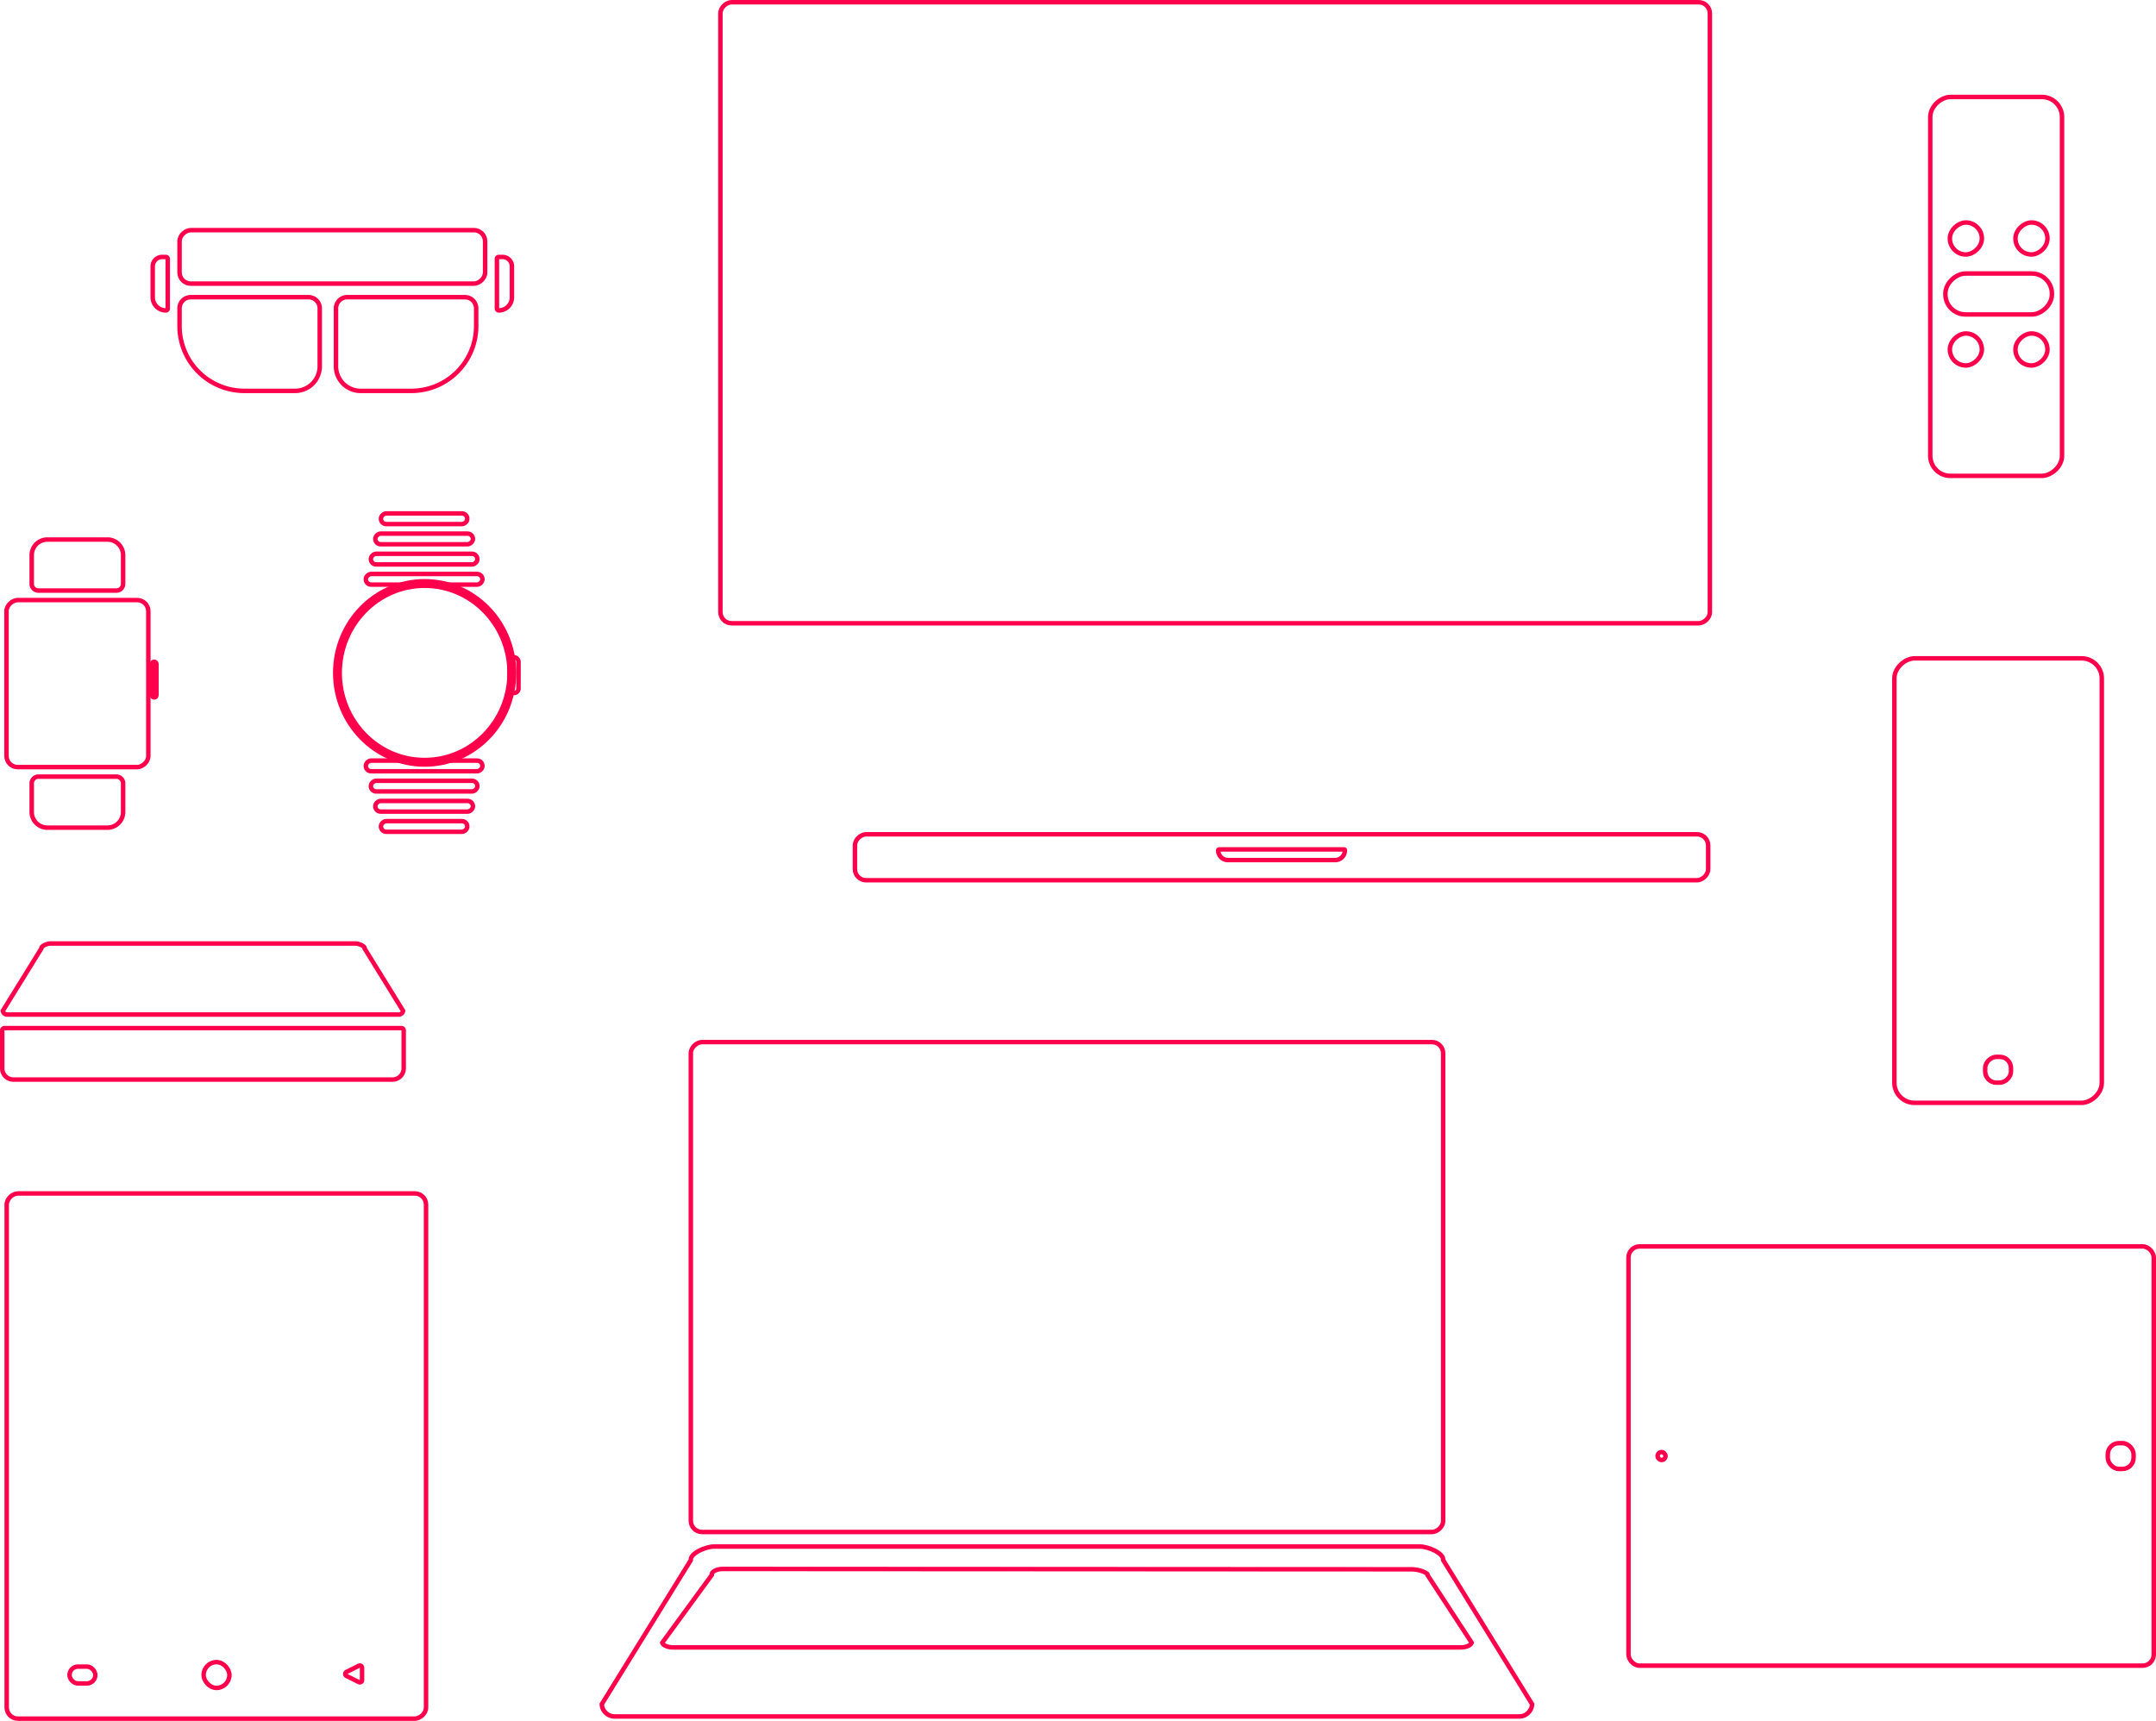 <svg xmlns="http://www.w3.org/2000/svg" width="482.34" height="385.069" viewBox="0 0 482.34 385.069"><defs><style>.a,.b,.c,.e{fill:none;}.a,.b{stroke:#ff004c;}.a{stroke-width:2px;}.d,.f{stroke:none;}.f{fill:#ff004c;}</style></defs><g transform="translate(-928.5 -236.431)"><g transform="translate(1002.501 350.818)"><g class="a" transform="translate(0.499 15.182)"><ellipse class="d" cx="20.5" cy="21" rx="20.5" ry="21"/><ellipse class="e" cx="20.5" cy="21" rx="19.5" ry="20"/></g><g class="b" transform="translate(39.499 32.182)"><rect class="d" width="3" height="9" rx="1.5"/><rect class="e" x="0.5" y="0.5" width="2" height="8" rx="1"/></g><g class="b" transform="translate(34.427 55.308) rotate(90)"><rect class="d" width="3.386" height="27.09" rx="1.693"/><rect class="e" x="0.5" y="0.5" width="2.386" height="26.09" rx="1.193"/></g><g class="b" transform="translate(33.298 59.823) rotate(90)"><rect class="d" width="3.386" height="24.832" rx="1.693"/><rect class="e" x="0.5" y="0.5" width="2.386" height="23.832" rx="1.193"/></g><g class="b" transform="translate(32.298 64.338) rotate(90)"><rect class="d" width="3.386" height="22.832" rx="1.693"/><rect class="e" x="0.5" y="0.5" width="2.386" height="21.832" rx="1.193"/></g><g class="b" transform="translate(31.04 68.853) rotate(90)"><rect class="d" width="3.386" height="20.317" rx="1.693"/><rect class="e" x="0.5" y="0.5" width="2.386" height="19.317" rx="1.193"/></g><g transform="translate(7.337)"><g class="b" transform="translate(0 16.931) rotate(-90)"><rect class="d" width="3.386" height="27.09" rx="1.693"/><rect class="e" x="0.5" y="0.5" width="2.386" height="26.09" rx="1.193"/></g><g class="b" transform="translate(1.129 12.416) rotate(-90)"><rect class="d" width="3.386" height="24.832" rx="1.693"/><rect class="e" x="0.5" y="0.5" width="2.386" height="23.832" rx="1.193"/></g><g class="b" transform="translate(2.129 7.901) rotate(-90)"><rect class="d" width="3.386" height="22.832" rx="1.693"/><rect class="e" x="0.5" y="0.5" width="2.386" height="21.832" rx="1.193"/></g><g class="b" transform="translate(3.386 3.386) rotate(-90)"><rect class="d" width="3.386" height="20.317" rx="1.693"/><rect class="e" x="0.5" y="0.5" width="2.386" height="19.317" rx="1.193"/></g></g></g><g class="b" transform="translate(1089.168 376.395) rotate(-90)"><rect class="d" width="139.964" height="222.362" rx="3"/><rect class="e" x="0.5" y="0.5" width="138.964" height="221.362" rx="2.5"/></g><g class="b" transform="translate(929.5 621.5) rotate(-90)"><rect class="d" width="118.518" height="94.814" rx="3"/><rect class="e" x="0.5" y="0.5" width="117.518" height="93.814" rx="2.5"/></g><g transform="translate(1062.625 469.12)"><g class="b" transform="translate(19.929 110.617) rotate(-90)"><rect class="d" width="110.617" height="169.311" rx="3"/><rect class="e" x="0.5" y="0.5" width="109.617" height="168.311" rx="2.5"/></g><g class="c" transform="translate(0 151.899) rotate(-90)"><path class="d" d="M3.386,0,35.639,19.929c1.87,0,3.386,3.774,3.386,5.644V183.6c0,1.87-1.516,5.644-3.386,5.644l-32.253,19.9A3.386,3.386,0,0,1,0,205.756V3.386A3.386,3.386,0,0,1,3.386,0Z"/><path class="f" d="M 3.125 1.014 C 1.932 1.145 1 2.159 1 3.386 L 1 205.756 C 1 206.984 1.932 207.998 3.125 208.128 L 35.114 188.389 L 35.355 188.24 L 35.639 188.24 C 35.979 188.24 36.577 187.751 37.146 186.658 C 37.664 185.664 38.025 184.405 38.025 183.596 L 38.025 25.573 C 38.025 24.764 37.664 23.505 37.146 22.511 C 36.577 21.418 35.979 20.929 35.639 20.929 L 35.355 20.929 L 35.113 20.78 L 3.125 1.014 M 3.386 0 L 35.639 19.929 C 37.509 19.929 39.025 23.702 39.025 25.573 L 39.025 183.596 C 39.025 185.467 37.509 189.24 35.639 189.24 L 3.386 209.142 C 1.516 209.142 3.814697265625e-06 207.626 3.814697265625e-06 205.756 L 3.814697265625e-06 3.386 C 3.814697265625e-06 1.516 1.516 0 3.386 0 Z"/></g><g class="c" transform="translate(13.507 136.446) rotate(-90)"><path class="d" d="M1.678,0l15.2,11.114c.927,0,1.678,1.32,1.678,2.949l-.078,154.119c0,1.629-.751,4.078-1.678,4.078l-15.123,9.87c-.927,0-1.678-1.32-1.678-2.949V2.949C0,1.32.751,0,1.678,0Z"/><path class="f" d="M 1.521 1.124 C 1.305 1.371 1 1.981 1 2.949 L 1 93.841 L 1 179.18 C 1 180.177 1.324 180.794 1.538 181.026 L 16.254 171.422 L 16.504 171.259 L 16.647 171.259 C 16.753 171.134 16.96 170.804 17.157 170.168 C 17.359 169.517 17.479 168.775 17.479 168.181 L 17.557 14.063 C 17.557 12.802 17.039 12.149 16.879 12.114 L 16.552 12.114 L 16.289 11.921 L 1.521 1.124 M 1.678 0 L 16.879 11.114 C 17.806 11.114 18.557 12.434 18.557 14.063 L 18.479 168.182 C 18.479 169.81 17.728 172.259 16.801 172.259 L 1.678 182.129 C 0.751 182.129 -7.62939453125e-06 180.809 -7.62939453125e-06 179.18 L -7.62939453125e-06 93.841 L -7.62939453125e-06 2.949 C -7.62939453125e-06 1.32 0.751 0 1.678 0 Z"/></g></g><g transform="translate(1119.266 422.614)"><g class="b" transform="translate(0 11.287) rotate(-90)"><rect class="d" width="11.287" height="191.886" rx="3"/><rect class="e" x="0.5" y="0.5" width="10.287" height="190.886" rx="2.5"/></g><g class="b" transform="translate(81.269 6.772) rotate(-90)"><path class="d" d="M2.9,0h0a.484.484,0,0,1,.484.484v28.38a.484.484,0,0,1-.484.484h0a2.9,2.9,0,0,1-2.9-2.9V2.9A2.9,2.9,0,0,1,2.9,0Z"/><path class="e" d="M2.687.5h0a.2.2,0,0,1,.2.2v27.95a.2.2,0,0,1-.2.2h0A2.187,2.187,0,0,1,.5,26.66V2.687A2.187,2.187,0,0,1,2.687.5Z"/></g></g><g transform="translate(929.452 356.662)"><g class="b" transform="translate(0 51.922) rotate(-90)"><rect class="d" width="38.377" height="32.734" rx="3"/><rect class="e" x="0.5" y="0.5" width="37.377" height="31.734" rx="2.5"/></g><g class="b" transform="translate(5.644 12.416) rotate(-90)"><path class="d" d="M2,0H8.416a4,4,0,0,1,4,4V17.446a4,4,0,0,1-4,4H2a2,2,0,0,1-2-2V2A2,2,0,0,1,2,0Z"/><path class="e" d="M2,.5H8.416a3.5,3.5,0,0,1,3.5,3.5V17.446a3.5,3.5,0,0,1-3.5,3.5H2a1.5,1.5,0,0,1-1.5-1.5V2A1.5,1.5,0,0,1,2,.5Z"/></g><g class="b" transform="translate(5.644 65.467) rotate(-90)"><path class="d" d="M4,0h6.416a2,2,0,0,1,2,2V19.446a2,2,0,0,1-2,2H4a4,4,0,0,1-4-4V4A4,4,0,0,1,4,0Z"/><path class="e" d="M4,.5h6.416a1.5,1.5,0,0,1,1.5,1.5V19.446a1.5,1.5,0,0,1-1.5,1.5H4a3.5,3.5,0,0,1-3.5-3.5V4A3.5,3.5,0,0,1,4,.5Z"/></g><g class="b" transform="translate(32.548 27.338)"><rect class="d" width="2" height="9" rx="1"/><rect class="e" x="0.5" y="0.5" width="1" height="8" rx="0.5"/></g></g><g transform="translate(1359.838 257.629)"><g class="b" transform="translate(0 85.784) rotate(-90)"><rect class="d" width="85.784" height="30.476" rx="5"/><rect class="e" x="0.5" y="0.5" width="84.784" height="29.476" rx="4.5"/></g><g class="b" transform="translate(3.386 49.665) rotate(-90)"><rect class="d" width="10.159" height="24.832" rx="5"/><rect class="e" x="0.5" y="0.5" width="9.159" height="23.832" rx="4.5"/></g><g class="b" transform="translate(4.386 61.081) rotate(-90)"><rect class="d" width="8.159" height="8.159" rx="4.079"/><rect class="e" x="0.5" y="0.5" width="7.159" height="7.159" rx="3.579"/></g><g class="b" transform="translate(4.386 36.248) rotate(-90)"><rect class="d" width="8.159" height="8.159" rx="4.079"/><rect class="e" x="0.5" y="0.5" width="7.159" height="7.159" rx="3.579"/></g><g class="b" transform="translate(19.06 61.081) rotate(-90)"><rect class="d" width="8.159" height="8.159" rx="4.079"/><rect class="e" x="0.5" y="0.5" width="7.159" height="7.159" rx="3.579"/></g><g class="b" transform="translate(19.06 36.248) rotate(-90)"><rect class="d" width="8.159" height="8.159" rx="4.079"/><rect class="e" x="0.5" y="0.5" width="7.159" height="7.159" rx="3.579"/></g></g><g transform="translate(0 27)"><g transform="translate(1351.808 356.246)"><g class="b" transform="translate(0 100.458) rotate(-90)"><rect class="d" width="100.458" height="47.407" rx="5"/><rect class="e" x="0.5" y="0.5" width="99.458" height="46.407" rx="4.5"/></g><g class="b" transform="translate(20.317 95.943) rotate(-90)"><rect class="d" width="6.772" height="6.772" rx="3"/><rect class="e" x="0.5" y="0.5" width="5.772" height="5.772" rx="2.5"/></g></g></g><g transform="translate(789.34 1920.822) rotate(-90)"><g transform="translate(1311.173 502.982)"><g class="b" transform="translate(0 118.518) rotate(-90)"><rect class="d" width="118.518" height="94.814" rx="3"/><rect class="e" x="0.5" y="0.5" width="117.518" height="93.814" rx="2.5"/></g><g class="b" transform="translate(46.021 9.287) rotate(-90)"><rect class="d" width="2.772" height="2.772" rx="1.386"/><rect class="e" x="0.5" y="0.5" width="1.772" height="1.772" rx="0.886"/></g><g class="b" transform="translate(44.021 114.003) rotate(-90)"><rect class="d" width="6.772" height="6.772" rx="3"/><rect class="e" x="0.5" y="0.5" width="5.772" height="5.772" rx="2.5"/></g></g></g><g transform="translate(7 -10)"><g class="b" transform="translate(921.5 488.5) rotate(-90)"><path class="d" d="M3,0h8.518a1,1,0,0,1,1,1V89.814a1,1,0,0,1-1,1H3a3,3,0,0,1-3-3V3A3,3,0,0,1,3,0Z"/><path class="e" d="M3,.5h8.518a.5.5,0,0,1,.5.5V89.814a.5.5,0,0,1-.5.5H3a2.5,2.5,0,0,1-2.5-2.5V3A2.5,2.5,0,0,1,3,.5Z"/></g><g class="c" transform="translate(921.625 473.956) rotate(-90)"><path class="d" d="M1.466,0,15.432,8.629c.81,0,1.466,1.634,1.466,2.444V79.5c0,.81-.656,2.444-1.466,2.444L1.466,90.56A1.466,1.466,0,0,1,0,89.094V1.466A1.466,1.466,0,0,1,1.466,0Z"/><path class="f" d="M 1.26 1.048 C 1.106 1.124 1 1.283 1 1.466 L 1 89.094 C 1 89.277 1.106 89.436 1.26 89.512 L 14.907 81.091 L 15.148 80.942 L 15.325 80.942 C 15.555 80.73 15.898 79.94 15.898 79.498 L 15.898 11.073 C 15.898 10.631 15.555 9.841 15.325 9.629 L 15.148 9.629 L 14.906 9.48 L 1.26 1.048 M 1.466 0 L 15.432 8.629 C 16.242 8.629 16.898 10.263 16.898 11.073 L 16.898 79.498 C 16.898 80.308 16.242 81.942 15.432 81.942 L 1.466 90.56 C 0.656 90.56 3.814697265625e-06 89.903 3.814697265625e-06 89.094 L 3.814697265625e-06 1.466 C 3.814697265625e-06 0.656 0.656 0 1.466 0 Z"/></g></g><g transform="translate(30 23)"><g class="b" transform="translate(938.168 277.395) rotate(-90)"><rect class="d" width="12.964" height="69.362" rx="3"/><rect class="e" x="0.5" y="0.5" width="11.964" height="68.362" rx="2.5"/></g><g class="b" transform="translate(932.168 283.395) rotate(-90)"><path class="d" d="M3.49,0h6.857a2.617,2.617,0,0,1,2.617,2.617V3.49a.872.872,0,0,1-.872.872H.872A.872.872,0,0,1,0,3.49v0A3.49,3.49,0,0,1,3.49,0Z"/><path class="e" d="M3.442.5h6.921a2.1,2.1,0,0,1,2.1,2.1v.841a.42.42,0,0,1-.42.42H.92a.42.42,0,0,1-.42-.42v0A2.942,2.942,0,0,1,3.442.5Z"/></g><g class="b" transform="translate(1009.168 283.395) rotate(-90)"><path class="d" d="M.872,0H12.092a.872.872,0,0,1,.872.872v.872a2.617,2.617,0,0,1-2.617,2.617H3.49A3.49,3.49,0,0,1,0,.872v0A.872.872,0,0,1,.872,0Z"/><path class="e" d="M.92.5H12.044a.42.42,0,0,1,.42.42v.841a2.1,2.1,0,0,1-2.1,2.1H3.442A2.942,2.942,0,0,1,.5.92v0A.42.42,0,0,1,.92.5Z"/></g><g class="b" transform="translate(938.168 301.395) rotate(-90)"><path class="d" d="M15,0h3.964a3,3,0,0,1,3,3V29.362a3,3,0,0,1-3,3H6a6,6,0,0,1-6-6V15A15,15,0,0,1,15,0Z"/><path class="e" d="M15,.5h3.964a2.5,2.5,0,0,1,2.5,2.5V29.362a2.5,2.5,0,0,1-2.5,2.5H6a5.5,5.5,0,0,1-5.5-5.5V15A14.5,14.5,0,0,1,15,.5Z"/></g><g class="b" transform="translate(973.168 301.395) rotate(-90)"><path class="d" d="M6,0H18.964a3,3,0,0,1,3,3V29.362a3,3,0,0,1-3,3H15a15,15,0,0,1-15-15V6A6,6,0,0,1,6,0Z"/><path class="e" d="M6,.5H18.964a2.5,2.5,0,0,1,2.5,2.5V29.362a2.5,2.5,0,0,1-2.5,2.5H15A14.5,14.5,0,0,1,.5,17.362V6A5.5,5.5,0,0,1,6,.5Z"/></g></g><g class="b" transform="translate(950.325 613.627) rotate(180)"><rect class="d" width="6.772" height="4.772" rx="2.386"/><rect class="e" x="0.5" y="0.5" width="5.772" height="3.772" rx="1.886"/></g><g class="b" transform="translate(980.325 614.627) rotate(180)"><rect class="d" width="6.772" height="6.772" rx="3.386"/><rect class="e" x="0.5" y="0.5" width="5.772" height="5.772" rx="2.886"/></g><g class="c" transform="translate(1004 614) rotate(-90)"><path class="d" d="M2.106,1.789a1,1,0,0,1,1.789,0L5.276,4.553A1,1,0,0,1,4.382,6H1.618A1,1,0,0,1,.724,4.553Z"/><path class="f" d="M 3 2.236 L 1.618 5 L 4.382 5 L 3 2.236 C 3 2.236 3 2.236 3 2.236 C 3 2.236 3 2.236 3 2.236 M 3 1.236 C 3.355 1.236 3.71 1.42 3.894 1.789 L 5.276 4.553 C 5.609 5.218 5.125 6 4.382 6 L 1.618 6 C 0.875 6 0.391 5.218 0.724 4.553 L 2.106 1.789 C 2.29 1.42 2.645 1.236 3 1.236 Z"/></g></g></svg>